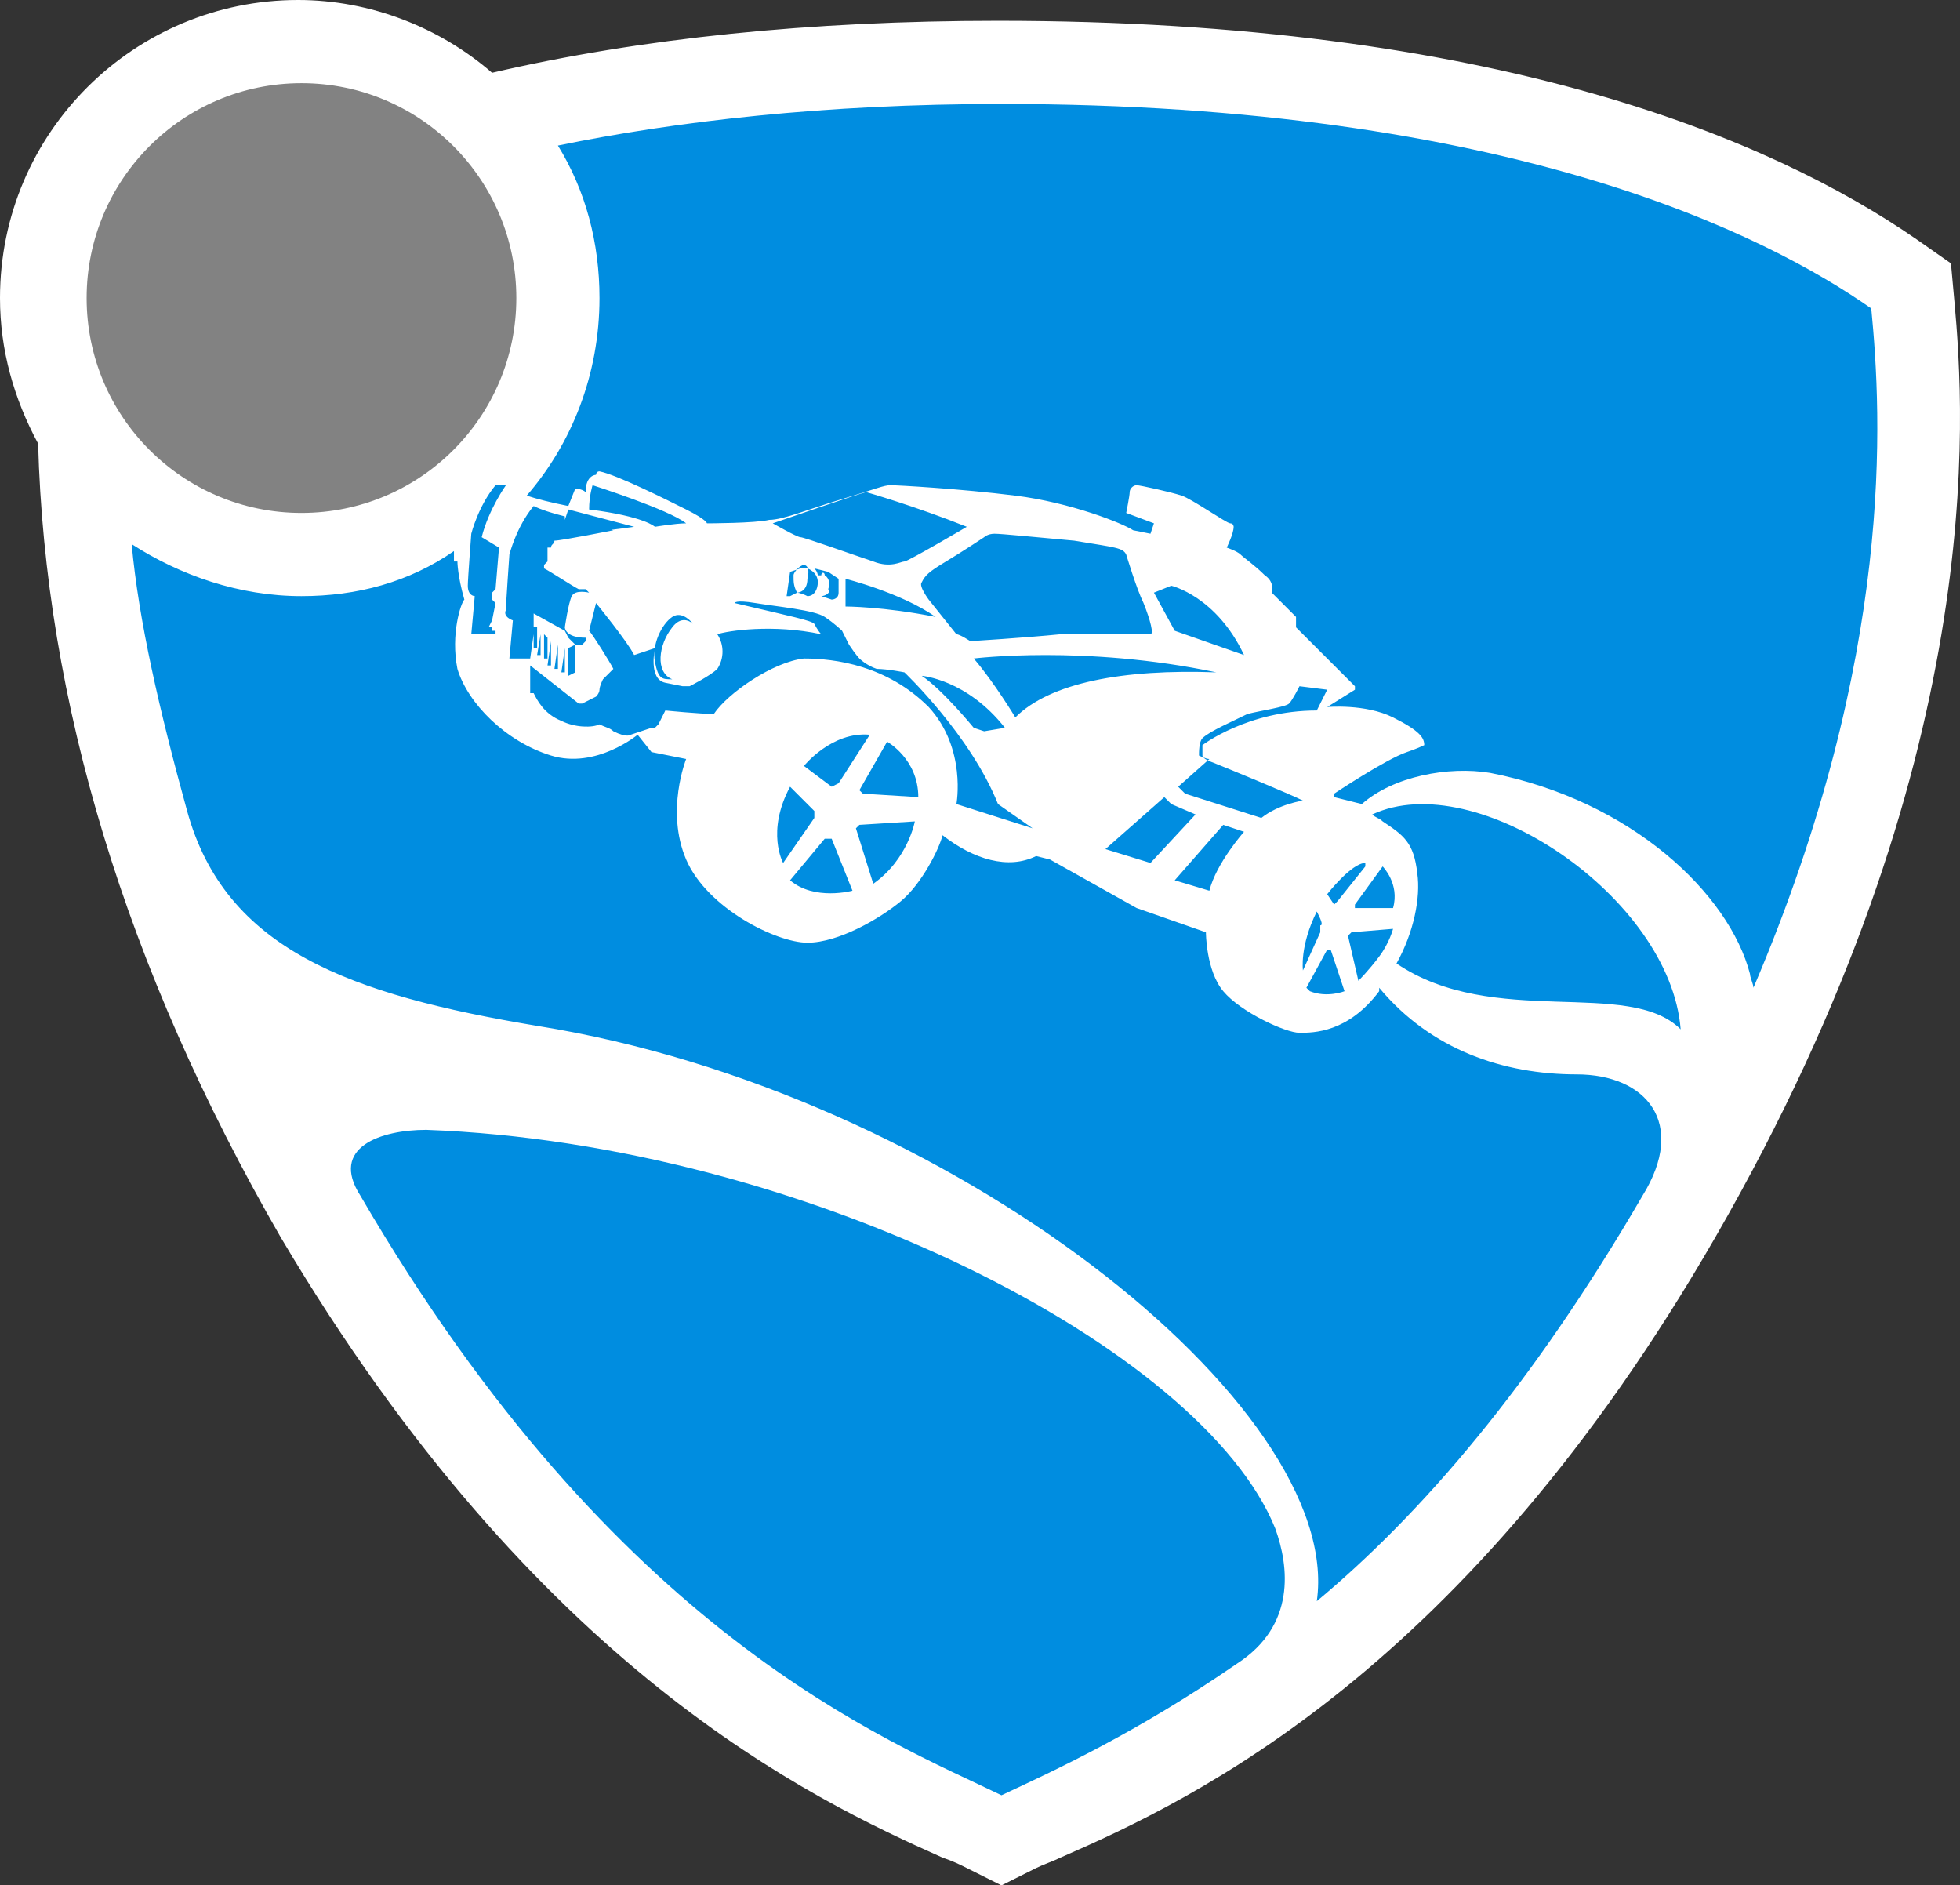 <?xml version="1.0" encoding="UTF-8" standalone="no"?>
<svg
   xmlns:dc="http://purl.org/dc/elements/1.1/"
   xmlns:cc="http://creativecommons.org/ns#"
   xmlns:rdf="http://www.w3.org/1999/02/22-rdf-syntax-ns#"
   xmlns:svg="http://www.w3.org/2000/svg"
   xmlns="http://www.w3.org/2000/svg"
   xmlns:sodipodi="http://sodipodi.sourceforge.net/DTD/sodipodi-0.dtd"
   xmlns:inkscape="http://www.inkscape.org/namespaces/inkscape"
   version="1.1"
   viewBox="76.7 23.7 56.561 54.4"
   id="Layer_1"
   inkscape:version="0.91 r13725"
   sodipodi:docname="Rocket-league-logo (1).svg"
   width="56.561"
   height="54.4">
  <rect x="76.7" y="23.7" width="56.561" height="54.4" fill="#333333" stroke="none"/>
  <sodipodi:namedview
     pagecolor="#1e1c1e"
     bordercolor="#666666"
     borderopacity="1"
     objecttolerance="10"
     gridtolerance="10"
     guidetolerance="10"
     inkscape:pageopacity="1"
     inkscape:pageshadow="2"
     inkscape:window-width="1920"
     inkscape:window-height="1027"
     id="namedview4162"
     showgrid="false"
     fit-margin-top="0"
     fit-margin-left="0"
     fit-margin-right="0"
     fit-margin-bottom="0"
     inkscape:zoom="9.7869509"
     inkscape:cx="75.099995"
     inkscape:cy="27.199998"
     inkscape:window-x="-8"
     inkscape:window-y="-8"
     inkscape:window-maximized="1"
     inkscape:current-layer="Layer_1" />
  <defs
     id="defs46" />
  <style
     id="style2">.st0{fill:#fff}.st1{fill:url(#SVGID_1_)}.st2,.st3{opacity:.4;enable-background:new}.st3{fill:url(#SVGID_3_)}.st4{fill:url(#SVGID_4_)}</style>
  <path
     id="path4"
     d="m 103.3,43.2 c 0,0 1.3,0.1 2.4,1.5 l -0.6,0.1 -0.3,-0.1 c 0,0 -0.9,-1.1 -1.5,-1.5 z m -2,6.2 -0.6,-1.5 -0.2,0 -1,1.2 c 0.7,0.6 1.8,0.3 1.8,0.3 z m 9.2,-8.8 -0.5,0.2 0.6,1.1 2,0.7 c -0.8,-1.7 -2.1,-2 -2.1,-2 z m -5.7,2.1 c 0.6,0.7 1.2,1.7 1.2,1.7 1,-1 3.1,-1.4 5.8,-1.3 -3.8,-0.8 -7,-0.4 -7,-0.4 z m -3.7,-1.5 c 0,0 1.1,0 2.6,0.3 -1,-0.7 -2.6,-1.1 -2.6,-1.1 l 0,0.8 z m 9.2,5.5 -1.7,1.5 1.3,0.4 1.3,-1.4 -0.7,-0.3 -0.2,-0.2 z m -11.3,-7.9 c 0,0 0.7,0.4 0.8,0.4 0.1,0 1.5,0.5 2.1,0.7 0.5,0.2 0.8,0 0.9,0 0.1,0 1.8,-1 1.8,-1 -1.5,-0.6 -2.9,-1 -2.9,-1 -0.1,0 -2.7,0.9 -2.7,0.9 z m 10.2,0.9 c -0.1,-0.2 -0.3,-0.2 -1.5,-0.4 -1.1,-0.1 -2.1,-0.2 -2.3,-0.2 -0.2,0 -0.3,0.1 -0.3,0.1 0,0 -0.6,0.4 -1.1,0.7 -0.5,0.3 -0.6,0.4 -0.7,0.6 -0.1,0.1 0.2,0.5 0.2,0.5 l 0.8,1 c 0.1,0 0.4,0.2 0.4,0.2 0,0 1.6,-0.1 2.6,-0.2 l 2.6,0 c 0.1,0 0,-0.4 -0.2,-0.9 -0.2,-0.4 -0.5,-1.4 -0.5,-1.4 z m -9.5,1.1 c 0,0 0.1,0 0.3,0.1 0.2,0 0.3,-0.2 0.3,-0.4 0,-0.3 -0.3,-0.4 -0.3,-0.4 l -0.2,0 -0.3,0.1 -0.1,0.7 0.1,0 0.2,-0.1 c -0.1,-0.2 -0.1,-0.3 -0.1,-0.5 0,-0.1 0.2,-0.3 0.3,-0.3 0,0 0.2,0 0.1,0.4 0,0.4 -0.3,0.4 -0.3,0.4 z m 16.9,7.9 -0.8,1.1 0,0.1 1.1,0 c 0.2,-0.7 -0.3,-1.2 -0.3,-1.2 z m -20,-5.2 -0.2,0 -0.5,-0.1 c -0.5,-0.1 -0.3,-1 -0.3,-1 l -0.6,0.2 c -0.2,-0.4 -1.1,-1.5 -1.1,-1.5 l -0.2,0.8 c 0.1,0.1 0.6,0.9 0.7,1.1 l -0.3,0.3 c 0,0 -0.1,0.2 -0.1,0.3 0,0.1 -0.1,0.2 -0.1,0.2 l -0.4,0.2 -0.1,0 -1.4,-1.1 0,0.8 0.1,0 c 0.1,0.2 0.3,0.6 0.8,0.8 0.4,0.2 0.9,0.2 1.1,0.1 0.2,0.1 0.3,0.1 0.4,0.2 0.4,0.2 0.5,0.1 0.5,0.1 l 0.6,-0.2 0.1,0 0.1,-0.1 0.2,-0.4 c 0,0 1,0.1 1.4,0.1 0.4,-0.6 1.7,-1.5 2.6,-1.6 0.9,0 2.4,0.2 3.6,1.4 1.1,1.2 0.8,2.8 0.8,2.8 l 2.2,0.7 -1,-0.7 c -0.8,-2 -2.7,-3.8 -2.7,-3.8 0,0 -0.5,-0.1 -0.8,-0.1 -0.3,-0.1 -0.5,-0.3 -0.5,-0.3 0,0 -0.1,-0.1 -0.3,-0.4 l -0.2,-0.4 c 0,0 -0.2,-0.2 -0.5,-0.4 -0.3,-0.2 -1.4,-0.3 -2,-0.4 -0.6,-0.1 -0.6,0 -0.6,0 1.7,0.4 2.2,0.5 2.3,0.6 0,0 0.1,0.2 0.2,0.3 -1.4,-0.3 -2.7,-0.1 -3,0 0.2,0.3 0.2,0.7 0,1 -0.2,0.2 -0.8,0.5 -0.8,0.5 z m 19,7.2 0.3,1.3 c 0,0 0.3,-0.3 0.6,-0.7 0.3,-0.4 0.4,-0.8 0.4,-0.8 l -1.2,0.1 -0.1,0.1 z m -24.1,-9.1 -0.1,1.1 0.6,0 0.1,-0.7 0,0.4 0.1,0 0,-0.6 -0.1,0 0,-0.4 0.9,0.5 0.1,0.2 0.2,0.2 0.2,0 0.1,-0.1 0,-0.1 c -0.6,0 -0.6,-0.3 -0.6,-0.3 0,0 0.1,-0.7 0.2,-0.9 0.1,-0.2 0.5,-0.1 0.5,-0.1 l -0.1,-0.1 -0.2,0 c -0.2,-0.1 -0.8,-0.5 -1,-0.6 l 0,-0.1 0.1,-0.1 0,-0.4 0.1,0 c 0,-0.1 0.1,-0.1 0.1,-0.2 0.2,0 1.7,-0.3 1.7,-0.3 l -1.4,-0.3 0,-0.1 c -0.4,-0.1 -0.7,-0.2 -0.9,-0.3 -0.5,0.6 -0.7,1.4 -0.7,1.4 0,0 -0.1,1.4 -0.1,1.6 -0.1,0.2 0.2,0.3 0.2,0.3 z m 23.5,7.9 0.2,0.3 0.1,-0.1 0.8,-1 0,-0.1 c -0.4,0 -1.1,0.9 -1.1,0.9 z m -2.4,-1.8 -0.6,-0.2 -1.4,1.6 1,0.3 c 0.2,-0.8 1,-1.7 1,-1.7 z m 2.1,2.3 c -0.5,1 -0.4,1.7 -0.4,1.7 l 0.5,-1.1 0,-0.2 c 0.1,0 0,-0.2 -0.1,-0.4 z m -0.5,-6.5 c 0,0 -0.2,0.4 -0.3,0.5 -0.1,0.1 -0.8,0.2 -1.2,0.3 -0.4,0.2 -1.1,0.5 -1.3,0.7 -0.1,0.1 -0.1,0.4 -0.1,0.5 0,0 0.2,0.1 0.3,0.1 l -0.9,0.8 0.2,0.2 2.2,0.7 c 0.5,-0.4 1.2,-0.5 1.2,-0.5 -0.4,-0.2 -2.1,-0.9 -2.6,-1.1 0,0 -0.3,-0.1 -0.3,-0.2 l 0,-0.3 c 0,0 1.3,-1 3.3,-1 l 0.3,-0.6 -0.8,-0.1 z m 1.3,8.8 -0.4,-1.2 -0.1,0 -0.6,1.1 0.1,0.1 c 0.5,0.2 1,0 1,0 z m -15.1,-11.4 0.3,0.1 c 0,0 0.2,0 0.2,-0.2 l 0,-0.4 -0.3,-0.2 -0.4,-0.1 c 0.1,0.1 0.1,0.2 0.1,0.2 l 0.1,0 c 0,-0.1 0.1,-0.1 0.1,0 0,0 0.2,0.1 0.1,0.4 0.1,0.1 -0.1,0.2 -0.2,0.2 z m -0.9,5.5 c -0.7,1.3 -0.2,2.2 -0.2,2.2 l 0.9,-1.3 0,-0.2 -0.7,-0.7 z m -6.5,-7.7 1.2,0.3 c 0.1,0 0.8,-0.1 0.8,-0.1 l -1.9,-0.5 -0.1,0.3 z m 0.7,-0.3 c 1.6,0.2 1.9,0.5 1.9,0.5 0,0 0.6,-0.1 0.9,-0.1 -0.5,-0.4 -2.7,-1.1 -2.7,-1.1 0,0 -0.1,0.3 -0.1,0.7 z m 2.4,3.1 c -0.3,0.2 -0.6,0.8 -0.5,1.3 0.1,0.5 0.2,0.5 0.5,0.5 -0.5,-0.2 -0.4,-1 0,-1.5 0.3,-0.4 0.6,-0.1 0.6,-0.1 0,0 -0.3,-0.4 -0.6,-0.2 z m -7.1,14.8 c -1.3,0 -2.8,0.5 -1.9,1.9 7.4,12.7 15.2,15.7 18.5,17.3 1.5,-0.7 3.9,-1.8 6.8,-3.8 1.7,-1.1 1.5,-2.8 1.1,-3.9 -2.1,-5.2 -13.6,-11.1 -24.5,-11.5 z m 41.7,-23.7 c -3,-2.1 -10.4,-5.9 -25.1,-5.9 -5.1,0 -9.4,0.5 -12.8,1.2 0.8,1.3 1.2,2.8 1.2,4.4 0,2.2 -0.8,4.2 -2.1,5.7 0.3,0.1 0.7,0.2 1.2,0.3 l 0.2,-0.5 c 0,0 0.2,0 0.3,0.1 0,-0.5 0.3,-0.5 0.3,-0.5 0,0 0,-0.1 0.1,-0.1 0.5,0.1 1.9,0.8 2.5,1.1 0.6,0.3 0.6,0.4 0.6,0.4 0,0 1.4,0 1.8,-0.1 0.4,0 1.1,-0.3 2.1,-0.6 1,-0.3 1.2,-0.4 1.4,-0.4 0.2,0 2,0.1 3.6,0.3 1.6,0.2 3.1,0.8 3.4,1 l 0.5,0.1 0.1,-0.3 -0.8,-0.3 c 0,0 0.1,-0.5 0.1,-0.6 0,-0.1 0.1,-0.2 0.2,-0.2 0.1,0 1,0.2 1.3,0.3 0.3,0.1 1.3,0.8 1.4,0.8 0.1,0 0.1,0.1 0.1,0.1 0,0.2 -0.2,0.6 -0.2,0.6 l -0.3,-0.1 0.3,0.1 c 0,0 0.3,0.1 0.4,0.2 0.1,0.1 0.4,0.3 0.7,0.6 0.3,0.2 0.2,0.5 0.2,0.5 l 0.7,0.7 0,0.3 1.7,1.7 0,0.1 -0.8,0.5 c 0,0 1.1,-0.1 1.9,0.3 0.8,0.4 0.9,0.6 0.9,0.8 -0.2,0.1 -0.5,0.2 -0.5,0.2 -0.6,0.2 -2.1,1.2 -2.1,1.2 l 0,0.1 0.8,0.2 c 0.9,-0.8 2.5,-1.1 3.7,-0.9 4.1,0.8 6.9,3.5 7.5,5.8 0,0.1 0.1,0.3 0.1,0.4 4.1,-9.6 3.7,-16.5 3.4,-19.6 z m -14.4,14.6 c 0.1,0.1 0.2,0.1 0.3,0.2 0.6,0.4 0.9,0.6 1,1.5 0.1,0.7 -0.1,1.7 -0.6,2.6 2.8,1.9 6.7,0.4 8.2,1.9 -0.3,-3.8 -5.9,-7.6 -8.9,-6.2 z m -23,-4.9 -0.2,0.1 0,0.8 0.2,-0.1 0,-0.8 z m 28.9,12.4 c -2.1,0 -4.2,-0.7 -5.7,-2.5 l 0,0.1 c -0.9,1.2 -1.9,1.2 -2.3,1.2 -0.4,0 -1.7,-0.6 -2.2,-1.2 -0.5,-0.6 -0.5,-1.7 -0.5,-1.7 l -2,-0.7 -2.5,-1.4 -0.4,-0.1 c -0.8,0.4 -1.8,0.1 -2.7,-0.6 -0.1,0.4 -0.6,1.4 -1.2,1.9 -0.6,0.5 -1.8,1.2 -2.7,1.2 -0.9,0 -2.9,-1 -3.5,-2.4 -0.6,-1.4 0,-2.9 0,-2.9 l -1,-0.2 -0.4,-0.5 c 0,0 -1.2,1 -2.5,0.6 -1.3,-0.4 -2.4,-1.5 -2.7,-2.5 -0.2,-1 0.1,-1.9 0.2,-2 -0.2,-0.7 -0.2,-1.1 -0.2,-1.1 l -0.1,0 0,-0.3 c -1.3,0.9 -2.8,1.3 -4.4,1.3 -1.8,0 -3.5,-0.6 -4.9,-1.5 0.2,2.2 0.8,4.8 1.6,7.7 1.1,4 4.7,5.3 10.1,6.2 11.9,1.9 23.3,11 22.5,16.6 3,-2.5 6.2,-6.2 9.4,-11.7 1.3,-2.1 0.1,-3.5 -1.9,-3.5 z m -31.8,-13.8 -0.1,1.1 0.7,0 0,-0.1 -0.1,0 0,-0.1 -0.1,0 0.1,-0.2 0.1,-0.5 -0.1,-0.1 0,-0.2 0.1,-0.1 0.1,-1.2 -0.5,-0.3 c 0.2,-0.8 0.7,-1.5 0.7,-1.5 l -0.3,0 c -0.5,0.6 -0.7,1.4 -0.7,1.4 0,0 -0.1,1.3 -0.1,1.5 0,0.3 0.2,0.3 0.2,0.3 z m 11,6.7 0.5,1.6 c 1,-0.7 1.2,-1.8 1.2,-1.8 l -1.6,0.1 -0.1,0.1 z m 0.9,-2.5 -0.8,1.4 0.1,0.1 1.6,0.1 c 0,-1.1 -0.9,-1.6 -0.9,-1.6 z m -10,-3.1 -0.1,0.6 0.1,0 0,-0.6 z m 7.6,3.8 0.8,0.6 0.2,-0.1 0.9,-1.4 c -1.1,-0.1 -1.9,0.9 -1.9,0.9 z m -7.4,-3.7 -0.1,-0.1 0,0.7 0.1,0 0,-0.6 z m 0.3,0.2 -0.1,0.7 0.1,0 0,-0.7 z m 0.2,0.1 -0.1,0.7 0.1,0 0,-0.7 z m -0.4,-0.2 -0.1,0.7 0.1,0 0,-0.7 z"
     class="st0"
     inkscape:connector-curvature="0"
     style="fill:#ffffff" />
  <g
     id="Symbol_2_"
     transform="translate(-3.0517578e-6,7.6293946e-7)">
    <path
       id="path7"
       d="m 133.1,32.4 -0.1,-1.1 -1,-0.7 c -4.2,-2.9 -12.2,-6.3 -26.5,-6.3 -5.4,0 -10.3,0.5 -14.6,1.5 -1.5,-1.3 -3.5,-2.1 -5.6,-2.1 -4.7,0 -8.6,3.8 -8.6,8.6 0,1.5 0.4,2.9 1.1,4.2 0.2,7.4 2.5,15.1 7,22.9 7.4,12.5 15.3,16.2 19.1,17.9 0.3,0.1 0.5,0.2 0.7,0.3 l 1,0.5 1,-0.5 c 0.2,-0.1 0.5,-0.2 0.7,-0.3 3.9,-1.7 11.7,-5.4 18.9,-17.9 7.9,-13.7 7.2,-23.7 6.9,-27 z"
       class="st0"
       inkscape:connector-curvature="0"
       style="fill:#ffffff" />
    <radialGradient
       gradientUnits="userSpaceOnUse"
       gradientTransform="matrix(1,0,0,-1,0,103.8)"
       r="47.776"
       cy="71.662"
       cx="85.227"
       id="SVGID_1_">
      <stop
         id="stop9"
         stop-color="#00aeff"
         offset="0" />
      <stop
         id="stop11"
         stop-color="#00a5f7"
         offset=".131" />
      <stop
         id="stop13"
         stop-color="#008de0"
         offset=".345" />
      <stop
         id="stop15"
         stop-color="#0065ba"
         offset=".616" />
      <stop
         id="stop17"
         stop-color="#002f87"
         offset=".928" />
      <stop
         id="stop19"
         stop-color="#00217a"
         offset="1" />
    </radialGradient>
    <path
       id="path22"
       d="m 103.3,43.2 c 0,0 1.3,0.1 2.4,1.5 l -0.6,0.1 -0.3,-0.1 c 0,0 -0.9,-1.1 -1.5,-1.5 z m -2,6.2 -0.6,-1.5 -0.2,0 -1,1.2 c 0.7,0.6 1.8,0.3 1.8,0.3 z m 9.2,-8.8 -0.5,0.2 0.6,1.1 2,0.7 c -0.8,-1.7 -2.1,-2 -2.1,-2 z m -5.7,2.1 c 0.6,0.7 1.2,1.7 1.2,1.7 1,-1 3.1,-1.4 5.8,-1.3 -3.8,-0.8 -7,-0.4 -7,-0.4 z m -3.7,-1.5 c 0,0 1.1,0 2.6,0.3 -1,-0.7 -2.6,-1.1 -2.6,-1.1 l 0,0.8 z m 9.2,5.5 -1.7,1.5 1.3,0.4 1.3,-1.4 -0.7,-0.3 -0.2,-0.2 z M 99,38.8 c 0,0 0.7,0.4 0.8,0.4 0.1,0 1.5,0.5 2.1,0.7 0.5,0.2 0.8,0 0.9,0 0.1,0 1.8,-1 1.8,-1 -1.5,-0.6 -2.9,-1 -2.9,-1 -0.1,0 -2.7,0.9 -2.7,0.9 z m 10.2,0.9 c -0.1,-0.2 -0.3,-0.2 -1.5,-0.4 -1.1,-0.1 -2.1,-0.2 -2.3,-0.2 -0.2,0 -0.3,0.1 -0.3,0.1 0,0 -0.6,0.4 -1.1,0.7 -0.5,0.3 -0.6,0.4 -0.7,0.6 -0.1,0.1 0.2,0.5 0.2,0.5 l 0.8,1 c 0.1,0 0.4,0.2 0.4,0.2 0,0 1.6,-0.1 2.6,-0.2 l 2.6,0 c 0.1,0 0,-0.4 -0.2,-0.9 -0.2,-0.4 -0.5,-1.4 -0.5,-1.4 z m -9.5,1.1 c 0,0 0.1,0 0.3,0.1 0.2,0 0.3,-0.2 0.3,-0.4 0,-0.3 -0.3,-0.4 -0.3,-0.4 l -0.2,0 -0.3,0.1 -0.1,0.7 0.1,0 0.2,-0.1 c -0.1,-0.2 -0.1,-0.3 -0.1,-0.5 0,-0.1 0.2,-0.3 0.3,-0.3 0,0 0.2,0 0.1,0.4 0,0.4 -0.3,0.4 -0.3,0.4 z m 16.9,7.9 -0.8,1.1 0,0.1 1.1,0 c 0.2,-0.7 -0.3,-1.2 -0.3,-1.2 z m -20,-5.2 -0.2,0 -0.5,-0.1 c -0.5,-0.1 -0.3,-1 -0.3,-1 L 95,42.6 c -0.2,-0.4 -1.1,-1.5 -1.1,-1.5 l -0.2,0.8 c 0.1,0.1 0.6,0.9 0.7,1.1 l -0.3,0.3 c 0,0 -0.1,0.2 -0.1,0.3 0,0.1 -0.1,0.2 -0.1,0.2 l -0.4,0.2 -0.1,0 -1.4,-1.1 0,0.8 0.1,0 c 0.1,0.2 0.3,0.6 0.8,0.8 0.4,0.2 0.9,0.2 1.1,0.1 0.2,0.1 0.3,0.1 0.4,0.2 0.4,0.2 0.5,0.1 0.5,0.1 l 0.6,-0.2 0.1,0 0.1,-0.1 0.2,-0.4 c 0,0 1,0.1 1.4,0.1 0.4,-0.6 1.7,-1.5 2.6,-1.6 0.9,0 2.4,0.2 3.6,1.4 1.1,1.2 0.8,2.8 0.8,2.8 l 2.2,0.7 -1,-0.7 c -0.8,-2 -2.7,-3.8 -2.7,-3.8 0,0 -0.5,-0.1 -0.8,-0.1 -0.3,-0.1 -0.5,-0.3 -0.5,-0.3 0,0 -0.1,-0.1 -0.3,-0.4 L 101,41.9 c 0,0 -0.2,-0.2 -0.5,-0.4 -0.3,-0.2 -1.4,-0.3 -2,-0.4 -0.6,-0.1 -0.6,0 -0.6,0 1.7,0.4 2.2,0.5 2.3,0.6 0,0 0.1,0.2 0.2,0.3 -1.4,-0.3 -2.7,-0.1 -3,0 0.2,0.3 0.2,0.7 0,1 -0.2,0.2 -0.8,0.5 -0.8,0.5 z m 19,7.2 0.3,1.3 c 0,0 0.3,-0.3 0.6,-0.7 0.3,-0.4 0.4,-0.8 0.4,-0.8 l -1.2,0.1 -0.1,0.1 z m -24.1,-9.1 -0.1,1.1 0.6,0 0.1,-0.7 0,0.4 0.1,0 0,-0.6 -0.1,0 0,-0.4 0.9,0.5 0.1,0.2 0.2,0.2 0.2,0 0.1,-0.1 0,-0.1 C 93,42.1 93,41.8 93,41.8 c 0,0 0.1,-0.7 0.2,-0.9 0.1,-0.2 0.5,-0.1 0.5,-0.1 l -0.1,-0.1 -0.2,0 c -0.2,-0.1 -0.8,-0.5 -1,-0.6 l 0,-0.1 0.1,-0.1 0,-0.4 0.1,0 c 0,-0.1 0.1,-0.1 0.1,-0.2 0.2,0 1.7,-0.3 1.7,-0.3 L 93,38.7 93,38.6 c -0.4,-0.1 -0.7,-0.2 -0.9,-0.3 -0.5,0.6 -0.7,1.4 -0.7,1.4 0,0 -0.1,1.4 -0.1,1.6 -0.1,0.2 0.2,0.3 0.2,0.3 z m 23.5,7.9 0.2,0.3 0.1,-0.1 0.8,-1 0,-0.1 c -0.4,0 -1.1,0.9 -1.1,0.9 z m -2.4,-1.8 -0.6,-0.2 -1.4,1.6 1,0.3 c 0.2,-0.8 1,-1.7 1,-1.7 z m 2.1,2.3 c -0.5,1 -0.4,1.7 -0.4,1.7 l 0.5,-1.1 0,-0.2 c 0.1,0 0,-0.2 -0.1,-0.4 z m -0.5,-6.5 c 0,0 -0.2,0.4 -0.3,0.5 -0.1,0.1 -0.8,0.2 -1.2,0.3 -0.4,0.2 -1.1,0.5 -1.3,0.7 -0.1,0.1 -0.1,0.4 -0.1,0.5 0,0 0.2,0.1 0.3,0.1 l -0.9,0.8 0.2,0.2 2.2,0.7 c 0.5,-0.4 1.2,-0.5 1.2,-0.5 -0.4,-0.2 -2.1,-0.9 -2.6,-1.1 0,0 -0.3,-0.1 -0.3,-0.2 l 0,-0.3 c 0,0 1.3,-1 3.3,-1 l 0.3,-0.6 -0.8,-0.1 z m 1.3,8.8 -0.4,-1.2 -0.1,0 -0.6,1.1 0.1,0.1 c 0.5,0.2 1,0 1,0 z m -15.1,-11.4 0.3,0.1 c 0,0 0.2,0 0.2,-0.2 l 0,-0.4 -0.3,-0.2 -0.4,-0.1 c 0.1,0.1 0.1,0.2 0.1,0.2 l 0.1,0 c 0,-0.1 0.1,-0.1 0.1,0 0,0 0.2,0.1 0.1,0.4 0.1,0.1 -0.1,0.2 -0.2,0.2 z m -0.9,5.5 c -0.7,1.3 -0.2,2.2 -0.2,2.2 l 0.9,-1.3 0,-0.2 -0.7,-0.7 z M 93,38.7 94.2,39 C 94.3,39 95,38.9 95,38.9 L 93.1,38.4 93,38.7 Z m 0.7,-0.3 c 1.6,0.2 1.9,0.5 1.9,0.5 0,0 0.6,-0.1 0.9,-0.1 -0.5,-0.4 -2.7,-1.1 -2.7,-1.1 0,0 -0.1,0.3 -0.1,0.7 z m 2.4,3.1 c -0.3,0.2 -0.6,0.8 -0.5,1.3 0.1,0.5 0.2,0.5 0.5,0.5 -0.5,-0.2 -0.4,-1 0,-1.5 0.3,-0.4 0.6,-0.1 0.6,-0.1 0,0 -0.3,-0.4 -0.6,-0.2 z M 89,56.3 c -1.3,0 -2.8,0.5 -1.9,1.9 7.4,12.7 15.2,15.7 18.5,17.3 1.5,-0.7 3.9,-1.8 6.8,-3.8 1.7,-1.1 1.5,-2.8 1.1,-3.9 C 111.4,62.6 99.9,56.7 89,56.3 Z m 41.7,-23.7 c -3,-2.1 -10.4,-5.9 -25.1,-5.9 -5.1,0 -9.4,0.5 -12.8,1.2 0.8,1.3 1.2,2.8 1.2,4.4 0,2.2 -0.8,4.2 -2.1,5.7 0.3,0.1 0.7,0.2 1.2,0.3 l 0.2,-0.5 c 0,0 0.2,0 0.3,0.1 0,-0.5 0.3,-0.5 0.3,-0.5 0,0 0,-0.1 0.1,-0.1 0.5,0.1 1.9,0.8 2.5,1.1 0.6,0.3 0.6,0.4 0.6,0.4 0,0 1.4,0 1.8,-0.1 0.4,0 1.1,-0.3 2.1,-0.6 1,-0.3 1.2,-0.4 1.4,-0.4 0.2,0 2,0.1 3.6,0.3 1.6,0.2 3.1,0.8 3.4,1 l 0.5,0.1 0.1,-0.3 -0.8,-0.3 c 0,0 0.1,-0.5 0.1,-0.6 0,-0.1 0.1,-0.2 0.2,-0.2 0.1,0 1,0.2 1.3,0.3 0.3,0.1 1.3,0.8 1.4,0.8 0.1,0 0.1,0.1 0.1,0.1 0,0.2 -0.2,0.6 -0.2,0.6 l -0.3,-0.1 0.3,0.1 c 0,0 0.3,0.1 0.4,0.2 0.1,0.1 0.4,0.3 0.7,0.6 0.3,0.2 0.2,0.5 0.2,0.5 l 0.7,0.7 0,0.3 1.7,1.7 0,0.1 -0.8,0.5 c 0,0 1.1,-0.1 1.9,0.3 0.8,0.4 0.9,0.6 0.9,0.8 -0.2,0.1 -0.5,0.2 -0.5,0.2 -0.6,0.2 -2.1,1.2 -2.1,1.2 l 0,0.1 0.8,0.2 c 0.9,-0.8 2.5,-1.1 3.7,-0.9 4.1,0.8 6.9,3.5 7.5,5.8 0,0.1 0.1,0.3 0.1,0.4 4.1,-9.6 3.7,-16.5 3.4,-19.6 z m -14.4,14.6 c 0.1,0.1 0.2,0.1 0.3,0.2 0.6,0.4 0.9,0.6 1,1.5 0.1,0.7 -0.1,1.7 -0.6,2.6 2.8,1.9 6.7,0.4 8.2,1.9 -0.3,-3.8 -5.9,-7.6 -8.9,-6.2 z m -23,-4.9 -0.2,0.1 0,0.8 0.2,-0.1 0,-0.8 z m 28.9,12.4 c -2.1,0 -4.2,-0.7 -5.7,-2.5 l 0,0.1 c -0.9,1.2 -1.9,1.2 -2.3,1.2 -0.4,0 -1.7,-0.6 -2.2,-1.2 -0.5,-0.6 -0.5,-1.7 -0.5,-1.7 l -2,-0.7 -2.5,-1.4 -0.4,-0.1 c -0.8,0.4 -1.8,0.1 -2.7,-0.6 -0.1,0.4 -0.6,1.4 -1.2,1.9 -0.6,0.5 -1.8,1.2 -2.7,1.2 -0.9,0 -2.9,-1 -3.5,-2.4 -0.6,-1.4 0,-2.9 0,-2.9 l -1,-0.2 -0.4,-0.5 c 0,0 -1.2,1 -2.5,0.6 C 91.3,45.1 90.2,44 89.9,43 89.7,42 90,41.1 90.1,41 89.9,40.3 89.9,39.9 89.9,39.9 l -0.1,0 0,-0.3 c -1.3,0.9 -2.8,1.3 -4.4,1.3 -1.8,0 -3.5,-0.6 -4.9,-1.5 0.2,2.2 0.8,4.8 1.6,7.7 1.1,4 4.7,5.3 10.1,6.2 11.9,1.9 23.3,11 22.5,16.6 3,-2.5 6.2,-6.2 9.4,-11.7 1.3,-2.1 0.1,-3.5 -1.9,-3.5 z M 90.4,40.9 90.3,42 l 0.7,0 0,-0.1 -0.1,0 0,-0.1 -0.1,0 0.1,-0.2 0.1,-0.5 -0.1,-0.1 0,-0.2 0.1,-0.1 0.1,-1.2 -0.5,-0.3 c 0.2,-0.8 0.7,-1.5 0.7,-1.5 l -0.3,0 c -0.5,0.6 -0.7,1.4 -0.7,1.4 0,0 -0.1,1.3 -0.1,1.5 0,0.3 0.2,0.3 0.2,0.3 z m 11,6.7 0.5,1.6 c 1,-0.7 1.2,-1.8 1.2,-1.8 l -1.6,0.1 -0.1,0.1 z m 0.9,-2.5 -0.8,1.4 0.1,0.1 1.6,0.1 c 0,-1.1 -0.9,-1.6 -0.9,-1.6 z m -10,-3.1 -0.1,0.6 0.1,0 0,-0.6 z m 7.6,3.8 0.8,0.6 0.2,-0.1 0.9,-1.4 c -1.1,-0.1 -1.9,0.9 -1.9,0.9 z m -7.4,-3.7 -0.1,-0.1 0,0.7 0.1,0 0,-0.6 z m 0.3,0.2 -0.1,0.7 0.1,0 0,-0.7 z m 0.2,0.1 -0.1,0.7 0.1,0 0,-0.7 z m -0.4,-0.2 -0.1,0.7 0.1,0 0,-0.7 z"
       class="st1"
       style="fill:#008de0;fill-opacity:1"
       inkscape:connector-curvature="0" />
    <linearGradient
       gradientTransform="matrix(1,0,0,-1,0,103.8)"
       y2="72.95"
       x2="130.763"
       y1="72.95"
       x1="92.8"
       gradientUnits="userSpaceOnUse"
       id="SVGID_3_">
      <stop
         id="stop26"
         stop-color="#FFF"
         offset="0" />
      <stop
         id="stop28"
         stop-opacity="0"
         stop-color="#FFF"
         offset="1" />
    </linearGradient>
    <radialGradient
       gradientUnits="userSpaceOnUse"
       gradientTransform="matrix(1,0,0,-1,0,103.8)"
       r="8.286"
       cy="73.999"
       cx="83.729"
       id="SVGID_4_">
      <stop
         id="stop33"
         stop-color="#FFF"
         offset="0" />
      <stop
         id="stop35"
         stop-color="#7a7a7a"
         offset=".679" />
      <stop
         id="stop37"
         stop-color="#404040"
         offset="1" />
    </radialGradient>
    <circle
       id="circle40"
       r="6.2"
       cy="32.3"
       cx="85.4"
       class="st4"
       style="fill:#828282;fill-opacity:1" />
  </g>
</svg>
